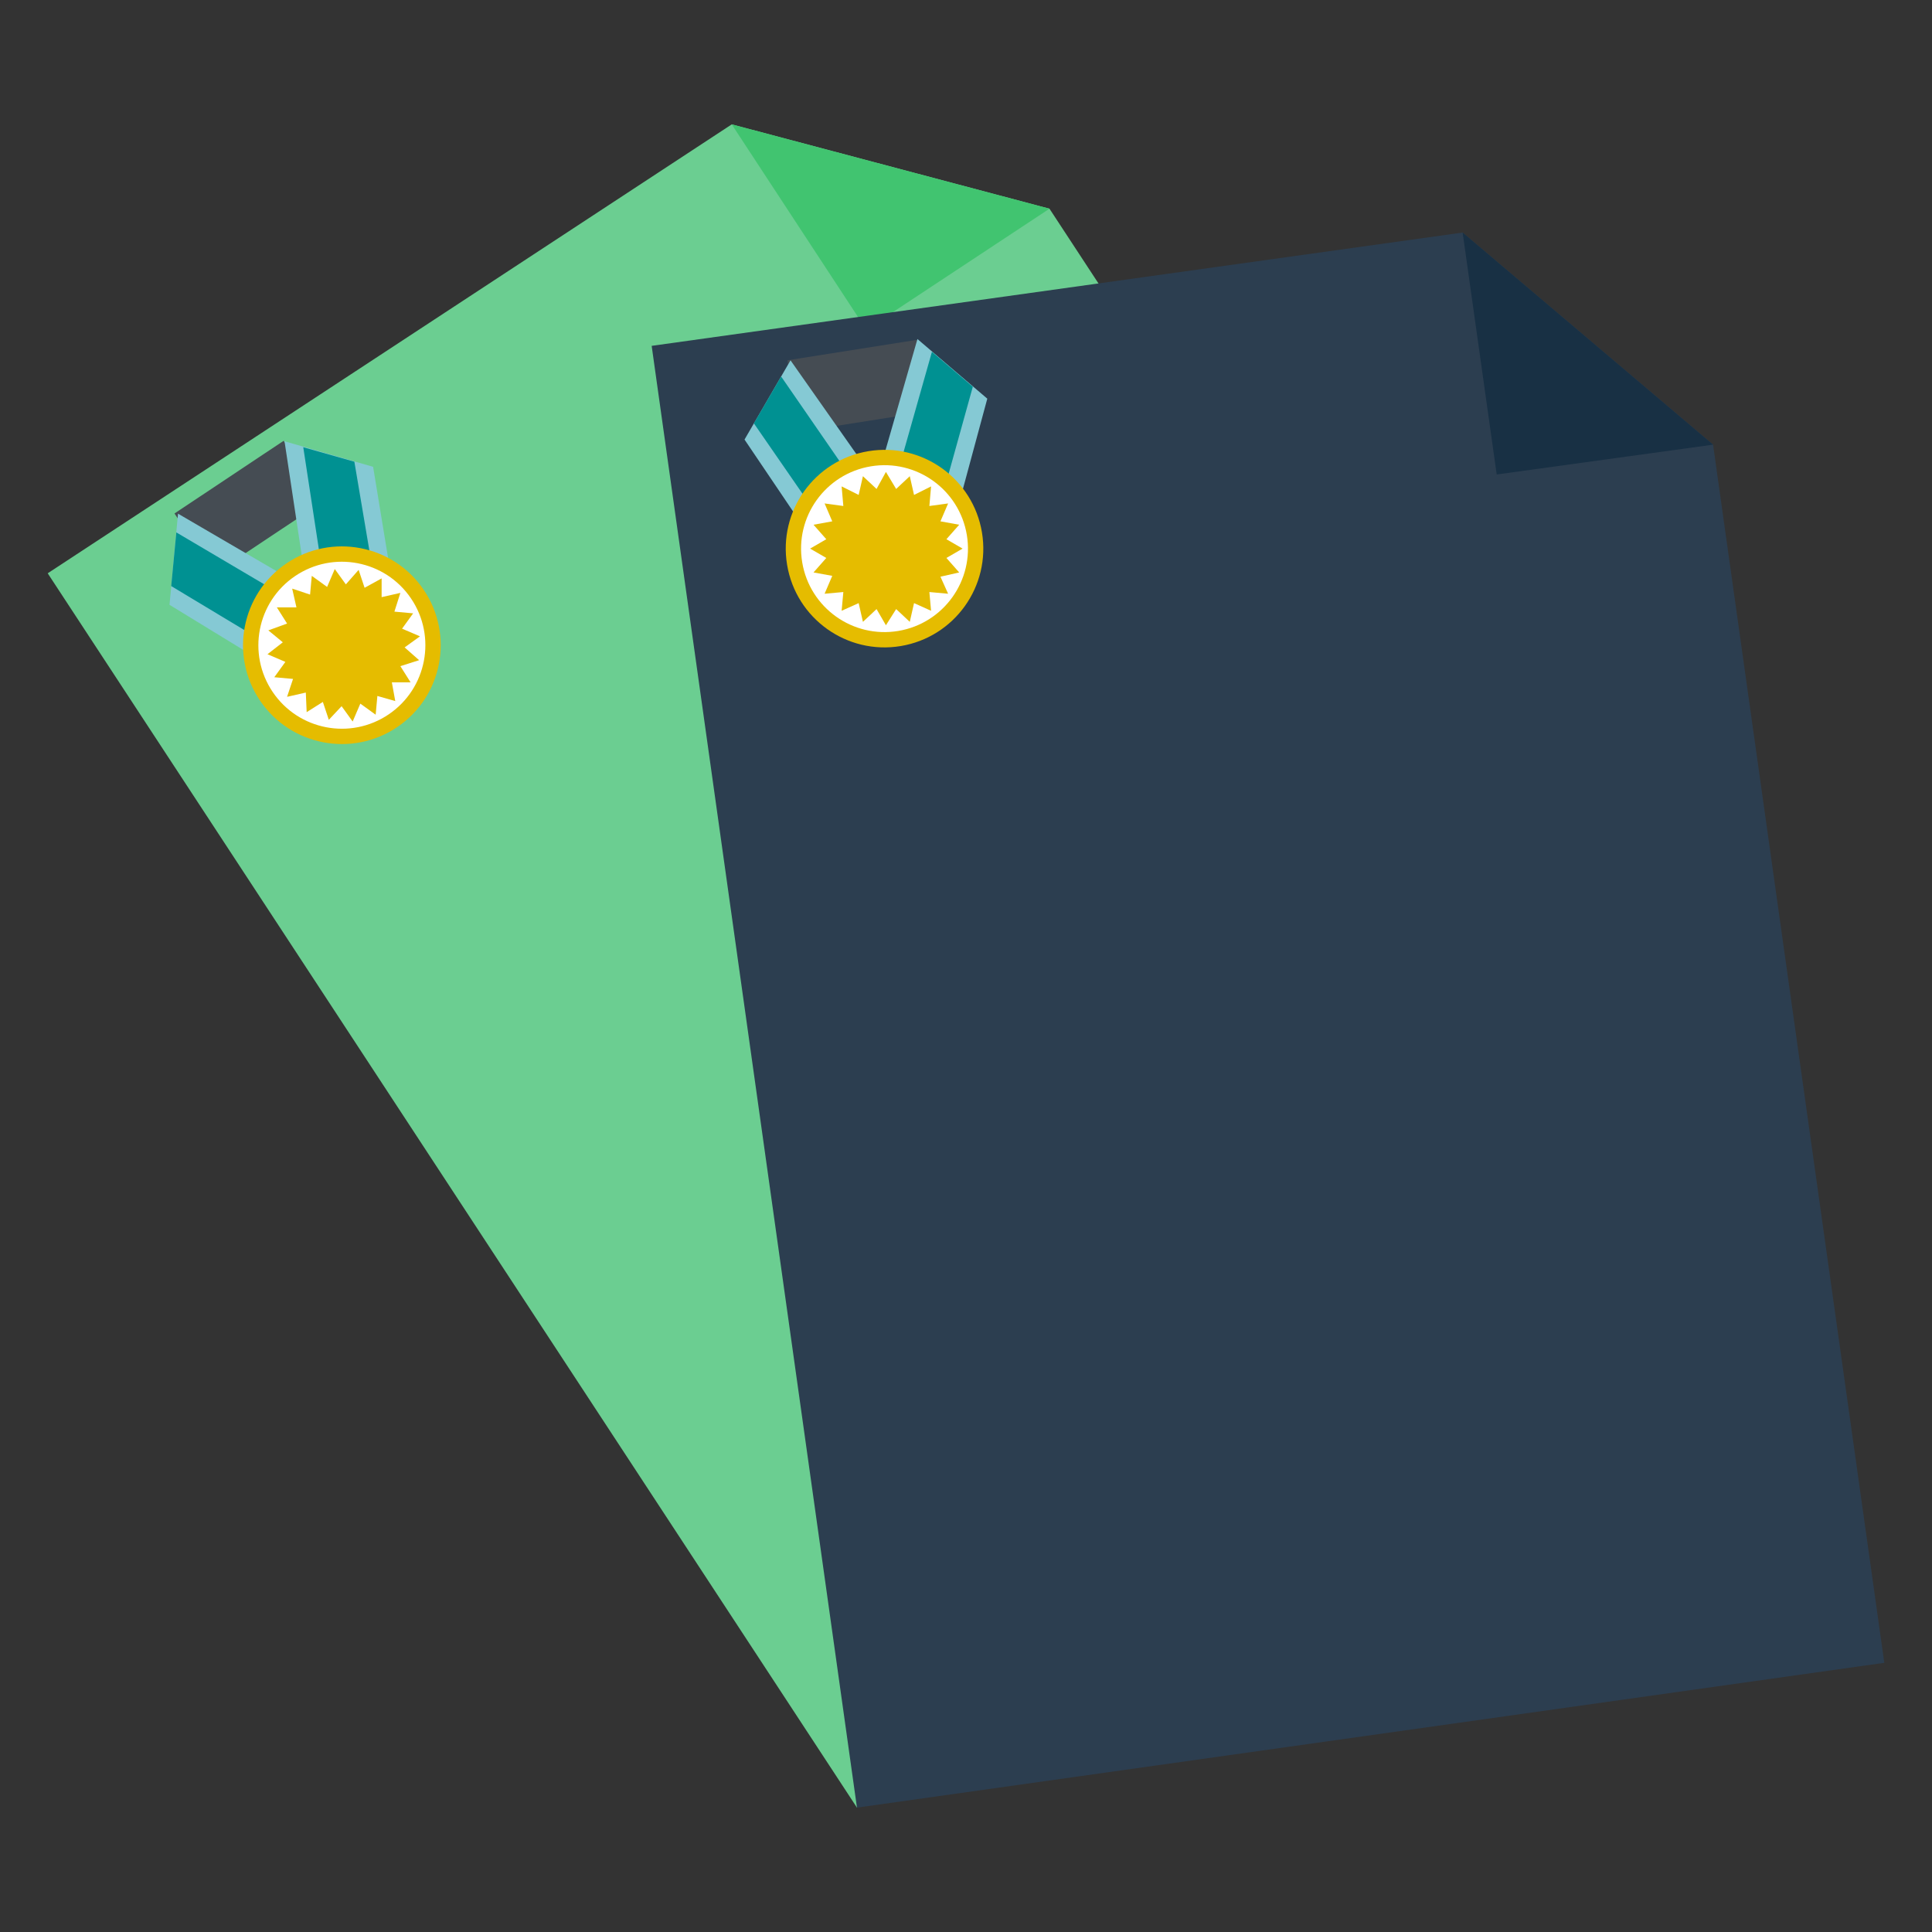 <?xml version="1.0" encoding="utf-8"?>
<!-- Generator: Adobe Illustrator 20.1.0, SVG Export Plug-In . SVG Version: 6.00 Build 0)  -->
<svg version="1.0" id="Layer_1" xmlns="http://www.w3.org/2000/svg" xmlns:xlink="http://www.w3.org/1999/xlink" x="0px" y="0px"
	 viewBox="0 0 226.8 226.8" style="enable-background:new 0 0 226.8 226.8;" xml:space="preserve">
<rect x="0" y="0" width="226.8" height="226.8" fill="#333333" stroke="none"/>
<style type="text/css">
	.st0{opacity:0.71;}
	.st1{fill:#6BCE91;}
	.st2{fill-rule:evenodd;clip-rule:evenodd;fill:#6BCE91;}
	.st3{fill:#2C3E50;}
	.st4{fill:#183044;}
	.st5{fill:#41C470;}
	.st6{fill:#454C53;}
	.st7{fill:#85C9D4;}
	.st8{fill:#009192;}
	.st9{fill:#E5BC00;}
	.st10{fill:#FFFFFF;}
	.st11{fill:#2C3E50;stroke:#ECF0F1;stroke-width:0.5;stroke-miterlimit:10;}
	.st12{fill:#2C3E50;stroke:#6BCE91;stroke-miterlimit:10;}
	.st13{fill:#6BCE91;stroke:#6BCE91;stroke-miterlimit:10;}
	.st14{fill:none;stroke:#6BCE91;stroke-miterlimit:10;}
	.st15{fill:#9B9B9B;stroke:#333333;stroke-width:0.5;stroke-miterlimit:10;}
	.st16{fill:#333333;}
	.st17{fill:#FFFFFF;stroke:#333333;stroke-width:0.5;stroke-miterlimit:10;}
	.st18{fill:#CC4B4C;stroke:#333333;stroke-width:0.5;stroke-miterlimit:10;}
	.st19{fill:none;stroke:#727272;stroke-width:0.5;stroke-miterlimit:10;}
	.st20{fill:#E9E9E0;}
	.st21{fill:#D9D7CA;}
	.st22{fill:#CC4B4C;}
	.st23{fill:#4D4D4D;}
	.st24{fill:#8CC63F;}
	.st25{fill:#666666;}
	.st26{fill:#FF1D23;}
	.st27{fill:none;stroke:#2C3E50;stroke-width:0.5;stroke-miterlimit:10;}
	.st28{fill:#ECF0F1;}
	.st29{fill:#70C1B3;}
	.st30{fill:#2980B9;}
	.st31{fill:#6A6A6A;}
	.st32{fill:#FFB857;}
	.st33{fill:#E74C3C;}
</style>
<g>
	<g>
		<polygon class="st1" points="123.2,24.5 202.4,145.3 100.6,212.2 5.6,67.3 85.9,14.6 		"/>
		<polygon class="st5" points="85.9,14.6 123.2,24.5 101.7,38.7 		"/>
	</g>
	<g>
		<g>
			
				<rect x="21.6" y="55.3" transform="matrix(0.832 -0.554 0.554 0.832 -28.123 26.235)" class="st6" width="15.4" height="8.5"/>
			<g>
				<g>
					<g>
						<polygon class="st7" points="20.9,60.3 36.5,69.4 32,78.4 19.9,71 						"/>
						<polygon class="st8" points="20.7,62.5 35.6,71.3 32.9,76.5 20.1,68.8 						"/>
					</g>
				</g>
				<g>
					<g>
						<polygon class="st7" points="33.4,51.8 36.1,69.7 46.1,68.8 43.8,54.8 						"/>
						<polygon class="st8" points="35.6,52.5 38.2,69.5 44.1,69 41.6,54.2 						"/>
					</g>
				</g>
				
					<ellipse transform="matrix(0.828 -0.561 0.561 0.828 -35.537 35.56)" class="st9" cx="40.1" cy="75.7" rx="11.6" ry="11.6"/>
				
					<ellipse transform="matrix(0.828 -0.561 0.561 0.828 -35.538 35.561)" class="st10" cx="40.1" cy="75.7" rx="9.8" ry="9.8"/>
			</g>
		</g>
		<polygon class="st9" points="36.4,69.8 36.6,67.6 38.4,68.9 39.3,66.8 40.6,68.6 42.1,66.9 42.8,69 44.8,67.9 44.8,70.1 47,69.6 
			46.3,71.8 48.5,72 47.2,73.8 49.3,74.7 47.5,76 49.2,77.5 47,78.2 48.2,80.1 46,80.1 46.4,82.3 44.3,81.7 44.1,83.9 42.3,82.6 
			41.4,84.7 40.1,82.9 38.6,84.5 37.9,82.4 36,83.6 35.9,81.3 33.7,81.8 34.4,79.7 32.2,79.5 33.5,77.7 31.4,76.8 33.2,75.4 
			31.5,74 33.7,73.2 32.5,71.3 34.8,71.3 34.3,69.1 		"/>
	</g>
	<g>
		<polygon class="st3" points="201.1,52.2 221.2,195.2 100.6,212.2 76.5,40.6 171.7,27.3 		"/>
		<polygon class="st4" points="171.7,27.3 201.1,52.2 175.7,55.7 		"/>
	</g>
	<g>
		<g>
			<rect x="93" y="41" transform="matrix(0.988 -0.156 0.156 0.988 -5.838 16.295)" class="st6" width="15.4" height="8.5"/>
			<g>
				<g>
					<g>
						<polygon class="st7" points="92.8,42.3 103.2,57.1 95.3,63.3 87.4,51.6 						"/>
						<polygon class="st8" points="91.7,44.2 101.5,58.4 97,62 88.5,49.7 						"/>
					</g>
				</g>
				<g>
					<g>
						<polygon class="st7" points="107.7,39.8 102.7,57.2 112.2,60.5 115.9,46.8 						"/>
						<polygon class="st8" points="109.4,41.3 104.7,57.9 110.2,59.8 114.2,45.4 						"/>
					</g>
				</g>
				
					<ellipse transform="matrix(0.986 -0.164 0.164 0.986 -9.171 17.945)" class="st9" cx="103.9" cy="64.4" rx="11.6" ry="11.6"/>
				
					<ellipse transform="matrix(0.986 -0.164 0.164 0.986 -9.172 17.947)" class="st10" cx="103.9" cy="64.4" rx="9.8" ry="9.8"/>
			</g>
		</g>
		<polygon class="st9" points="102.9,57.4 104,55.4 105.2,57.4 106.8,55.9 107.3,58.1 109.3,57.1 109.1,59.4 111.3,59.1 110.4,61.2 
			112.6,61.6 111.1,63.3 113,64.4 111.1,65.5 112.6,67.2 110.4,67.7 111.3,69.7 109.1,69.5 109.3,71.7 107.3,70.8 106.8,73 
			105.2,71.5 104,73.4 102.9,71.5 101.3,73 100.8,70.8 98.8,71.7 99,69.5 96.8,69.7 97.7,67.6 95.5,67.2 97,65.5 95.1,64.4 97,63.3 
			95.5,61.6 97.7,61.2 96.8,59.1 99,59.4 98.8,57.1 100.8,58.1 101.3,55.9 		"/>
	</g>
</g>
</svg>
